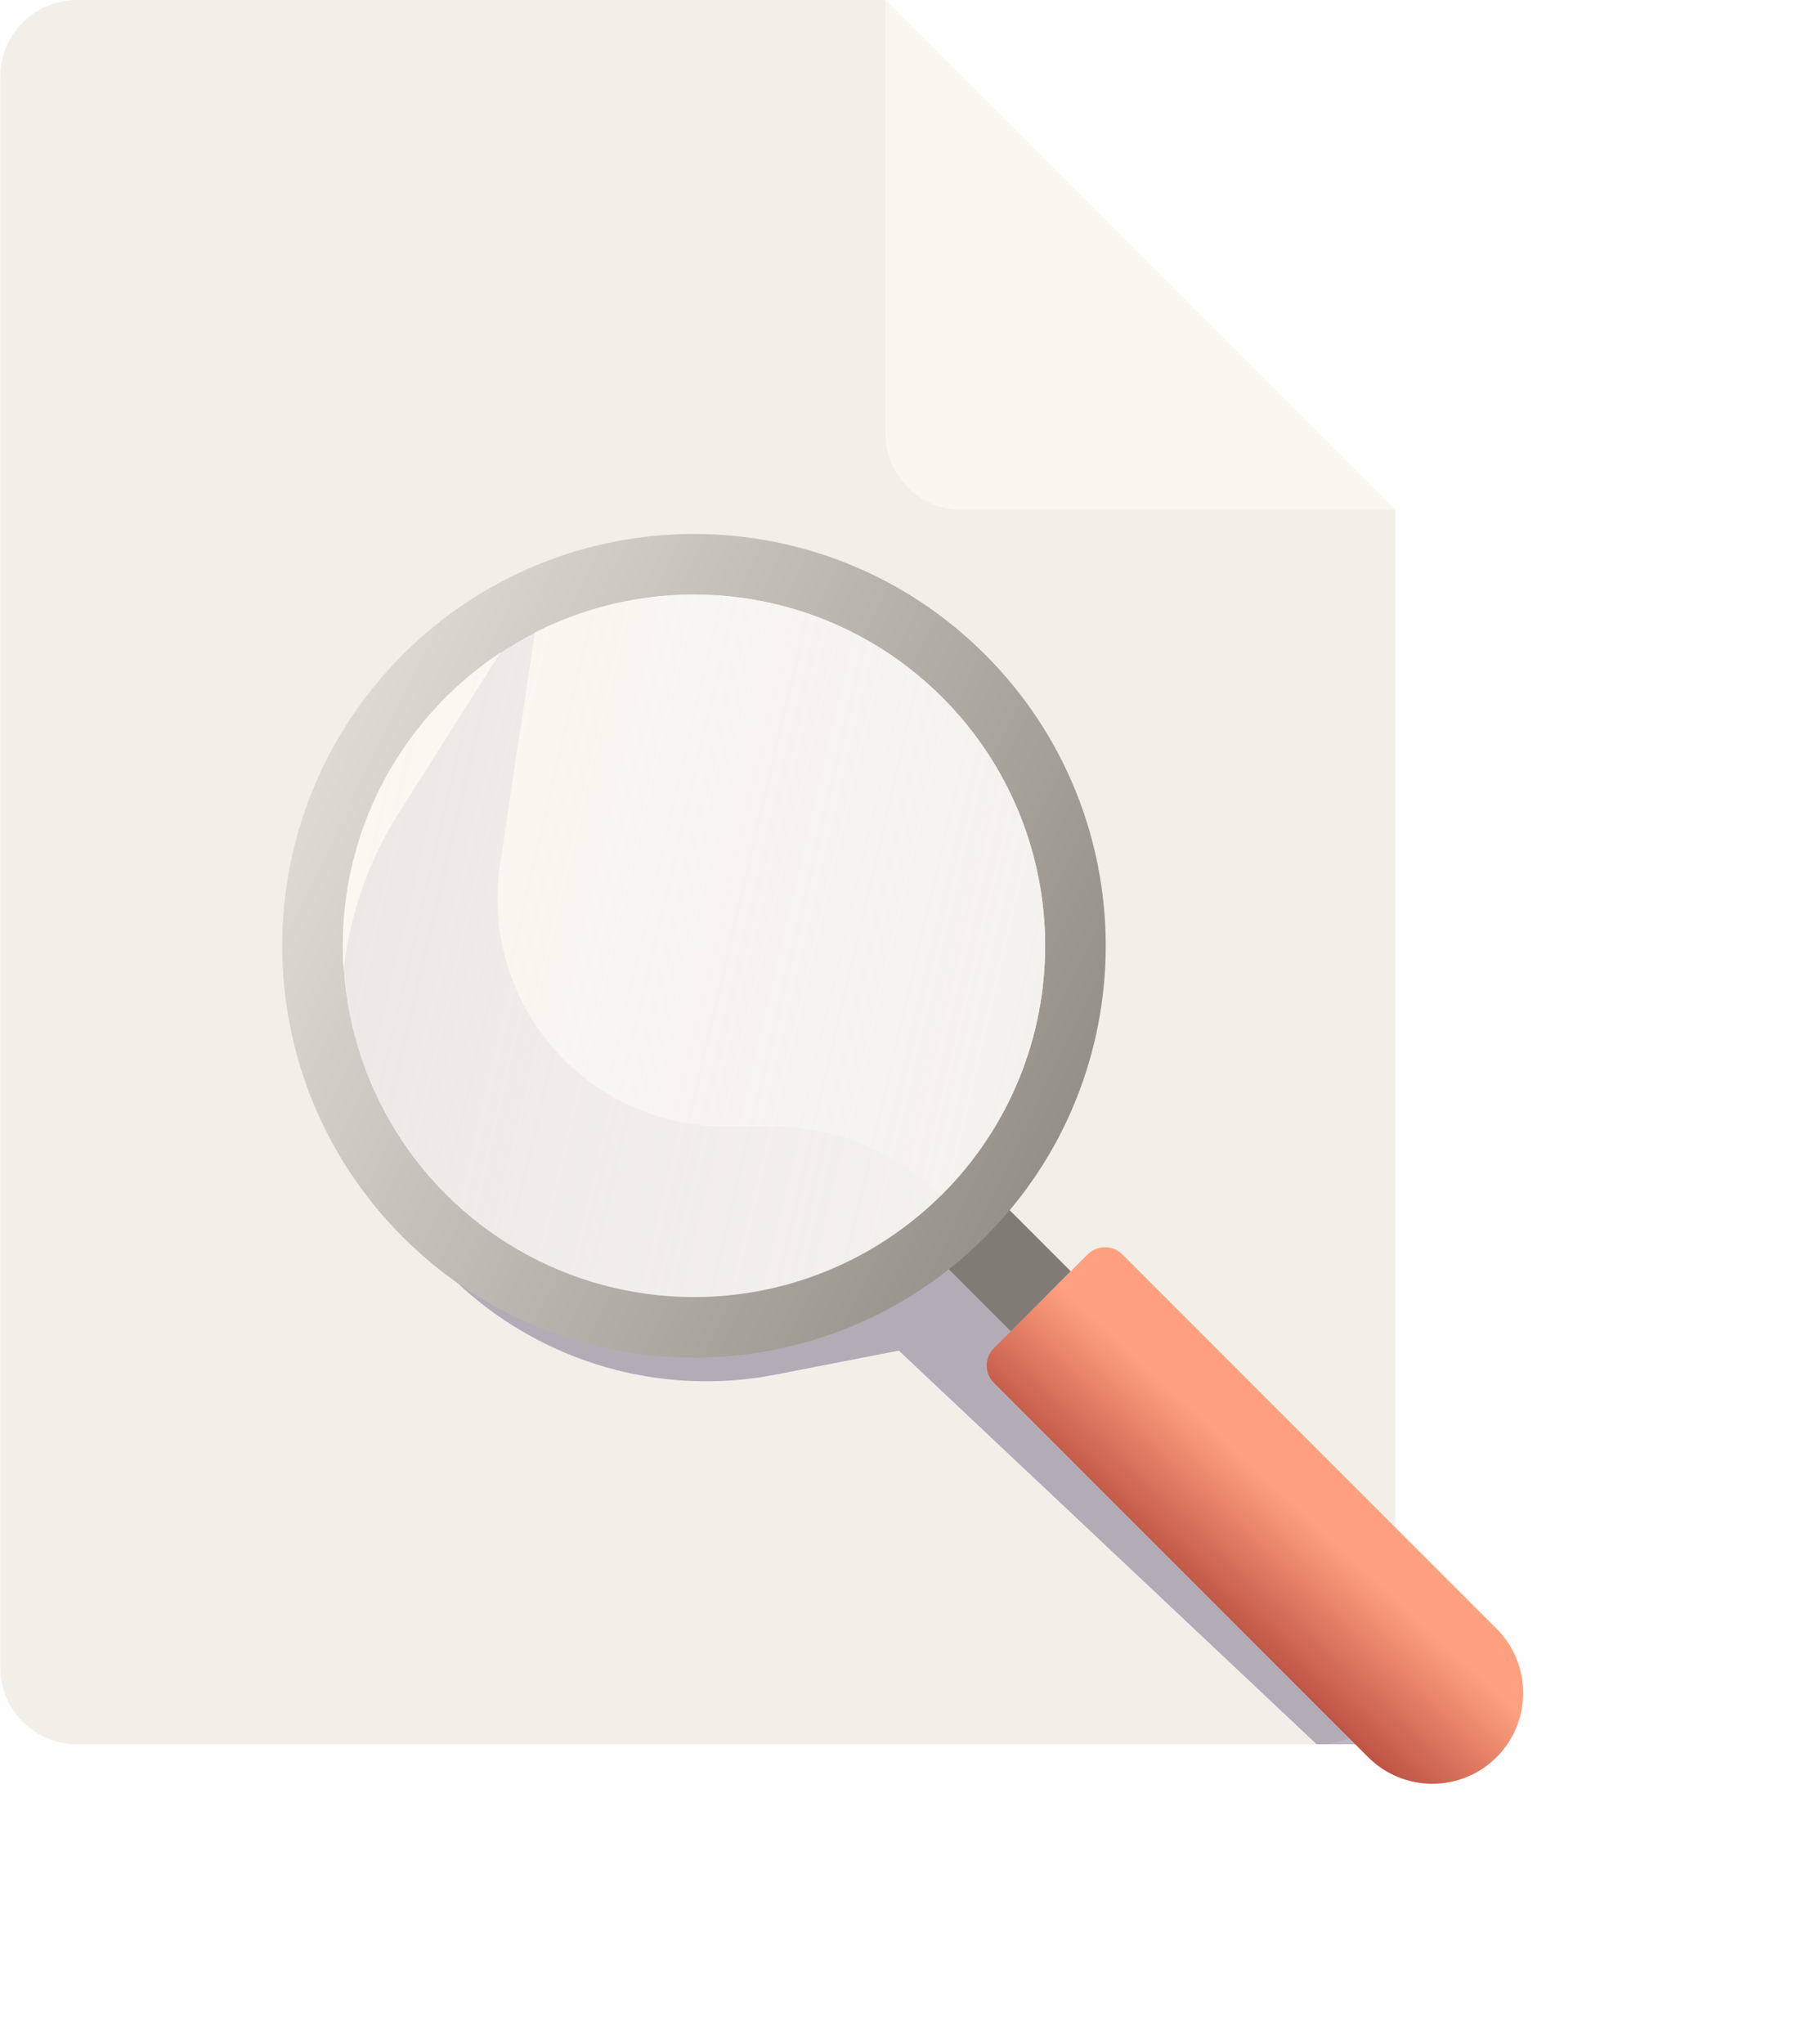 <svg width="102" height="116" viewBox="0 0 102 116" fill="none" xmlns="http://www.w3.org/2000/svg">
	<path fill-rule="evenodd" clip-rule="evenodd" d="M50.255 0H4.37C1.964 0 0.014 1.95 0.014 4.356V94.629C0.014 97.035 1.964 98.985 4.37 98.985H74.846C77.252 98.985 79.202 97.035 79.202 94.629V28.947L50.255 0Z" fill="#F2EFE9" />
	<path fill-rule="evenodd" clip-rule="evenodd" d="M50.257 0L79.2 28.944L54.613 28.944C52.207 28.944 50.257 26.993 50.257 24.588L50.257 0Z" fill="#FAF7F0" />
	<g opacity="0.31" filter="url(#filter0_f_1764_25431)">
		<path d="M44.045 78.005C39.438 78.904 34.662 78.207 30.503 76.029C25.396 73.354 21.64 68.667 20.141 63.1L20.09 62.91C18.554 57.207 19.479 51.12 22.64 46.13L30.741 33.339L28.379 49.084C27.908 52.225 28.61 55.429 30.35 58.085C32.739 61.731 36.804 63.928 41.163 63.928H43.969C46.971 63.928 49.88 64.971 52.198 66.88L54.456 68.74L65.798 79.394L79.89 98.985H74.734L51.019 76.645L44.045 78.005Z" fill="#221548" />
	</g>
	<path d="M56.415 78.475C55.871 77.931 55.871 77.05 56.415 76.506L61.738 71.184C62.281 70.64 63.163 70.64 63.706 71.184L84.948 92.426C86.962 94.439 86.962 97.704 84.948 99.717C82.935 101.73 79.671 101.73 77.657 99.717L56.415 78.475Z" fill="url(#paint0_linear_1764_25431)" />
	<rect x="52.028" y="70.2" width="4.812" height="7.561" transform="rotate(-45 52.028 70.2)" fill="#807C75" />
	<path fill-rule="evenodd" clip-rule="evenodd" d="M55.917 70.2C65.044 61.072 65.044 46.274 55.917 37.147C46.79 28.02 31.992 28.02 22.864 37.147C13.737 46.274 13.737 61.072 22.864 70.2C31.992 79.327 46.79 79.327 55.917 70.2ZM53.486 67.769C61.271 59.984 61.271 47.362 53.486 39.578C45.702 31.793 33.08 31.793 25.295 39.578C17.51 47.362 17.51 59.984 25.295 67.769C33.08 75.554 45.702 75.554 53.486 67.769Z" fill="url(#paint1_linear_1764_25431)" />
	<circle cx="39.391" cy="53.673" r="19.934" transform="rotate(-45 39.391 53.673)" fill="url(#paint2_linear_1764_25431)" />
	<defs>
		<filter id="filter0_f_1764_25431" x="8.924" y="22.899" width="81.405" height="86.526" filterUnits="userSpaceOnUse" color-interpolation-filters="sRGB">
			<feFlood flood-opacity="0" result="BackgroundImageFix" />
			<feBlend mode="normal" in="SourceGraphic" in2="BackgroundImageFix" result="shape" />
			<feGaussianBlur stdDeviation="5.22" result="effect1_foregroundBlur_1764_25431" />
		</filter>
		<linearGradient id="paint0_linear_1764_25431" x1="72.329" y1="84.205" x2="62.3" y2="95" gradientUnits="userSpaceOnUse">
			<stop stop-color="#FFA180" />
			<stop offset="1" stop-color="#840D0D" />
		</linearGradient>
		<linearGradient id="paint1_linear_1764_25431" x1="57.573" y1="68.985" x2="12.334" y2="47.111" gradientUnits="userSpaceOnUse">
			<stop stop-color="#959189" />
			<stop offset="1" stop-color="#E3E0DA" />
		</linearGradient>
		<linearGradient id="paint2_linear_1764_25431" x1="50.675" y1="71.489" x2="26.235" y2="32.117" gradientUnits="userSpaceOnUse">
			<stop stop-color="#F3F1EE" />
			<stop offset="1" stop-color="#FFFCF5" stop-opacity="0.74" />
		</linearGradient>
	</defs>
</svg>
